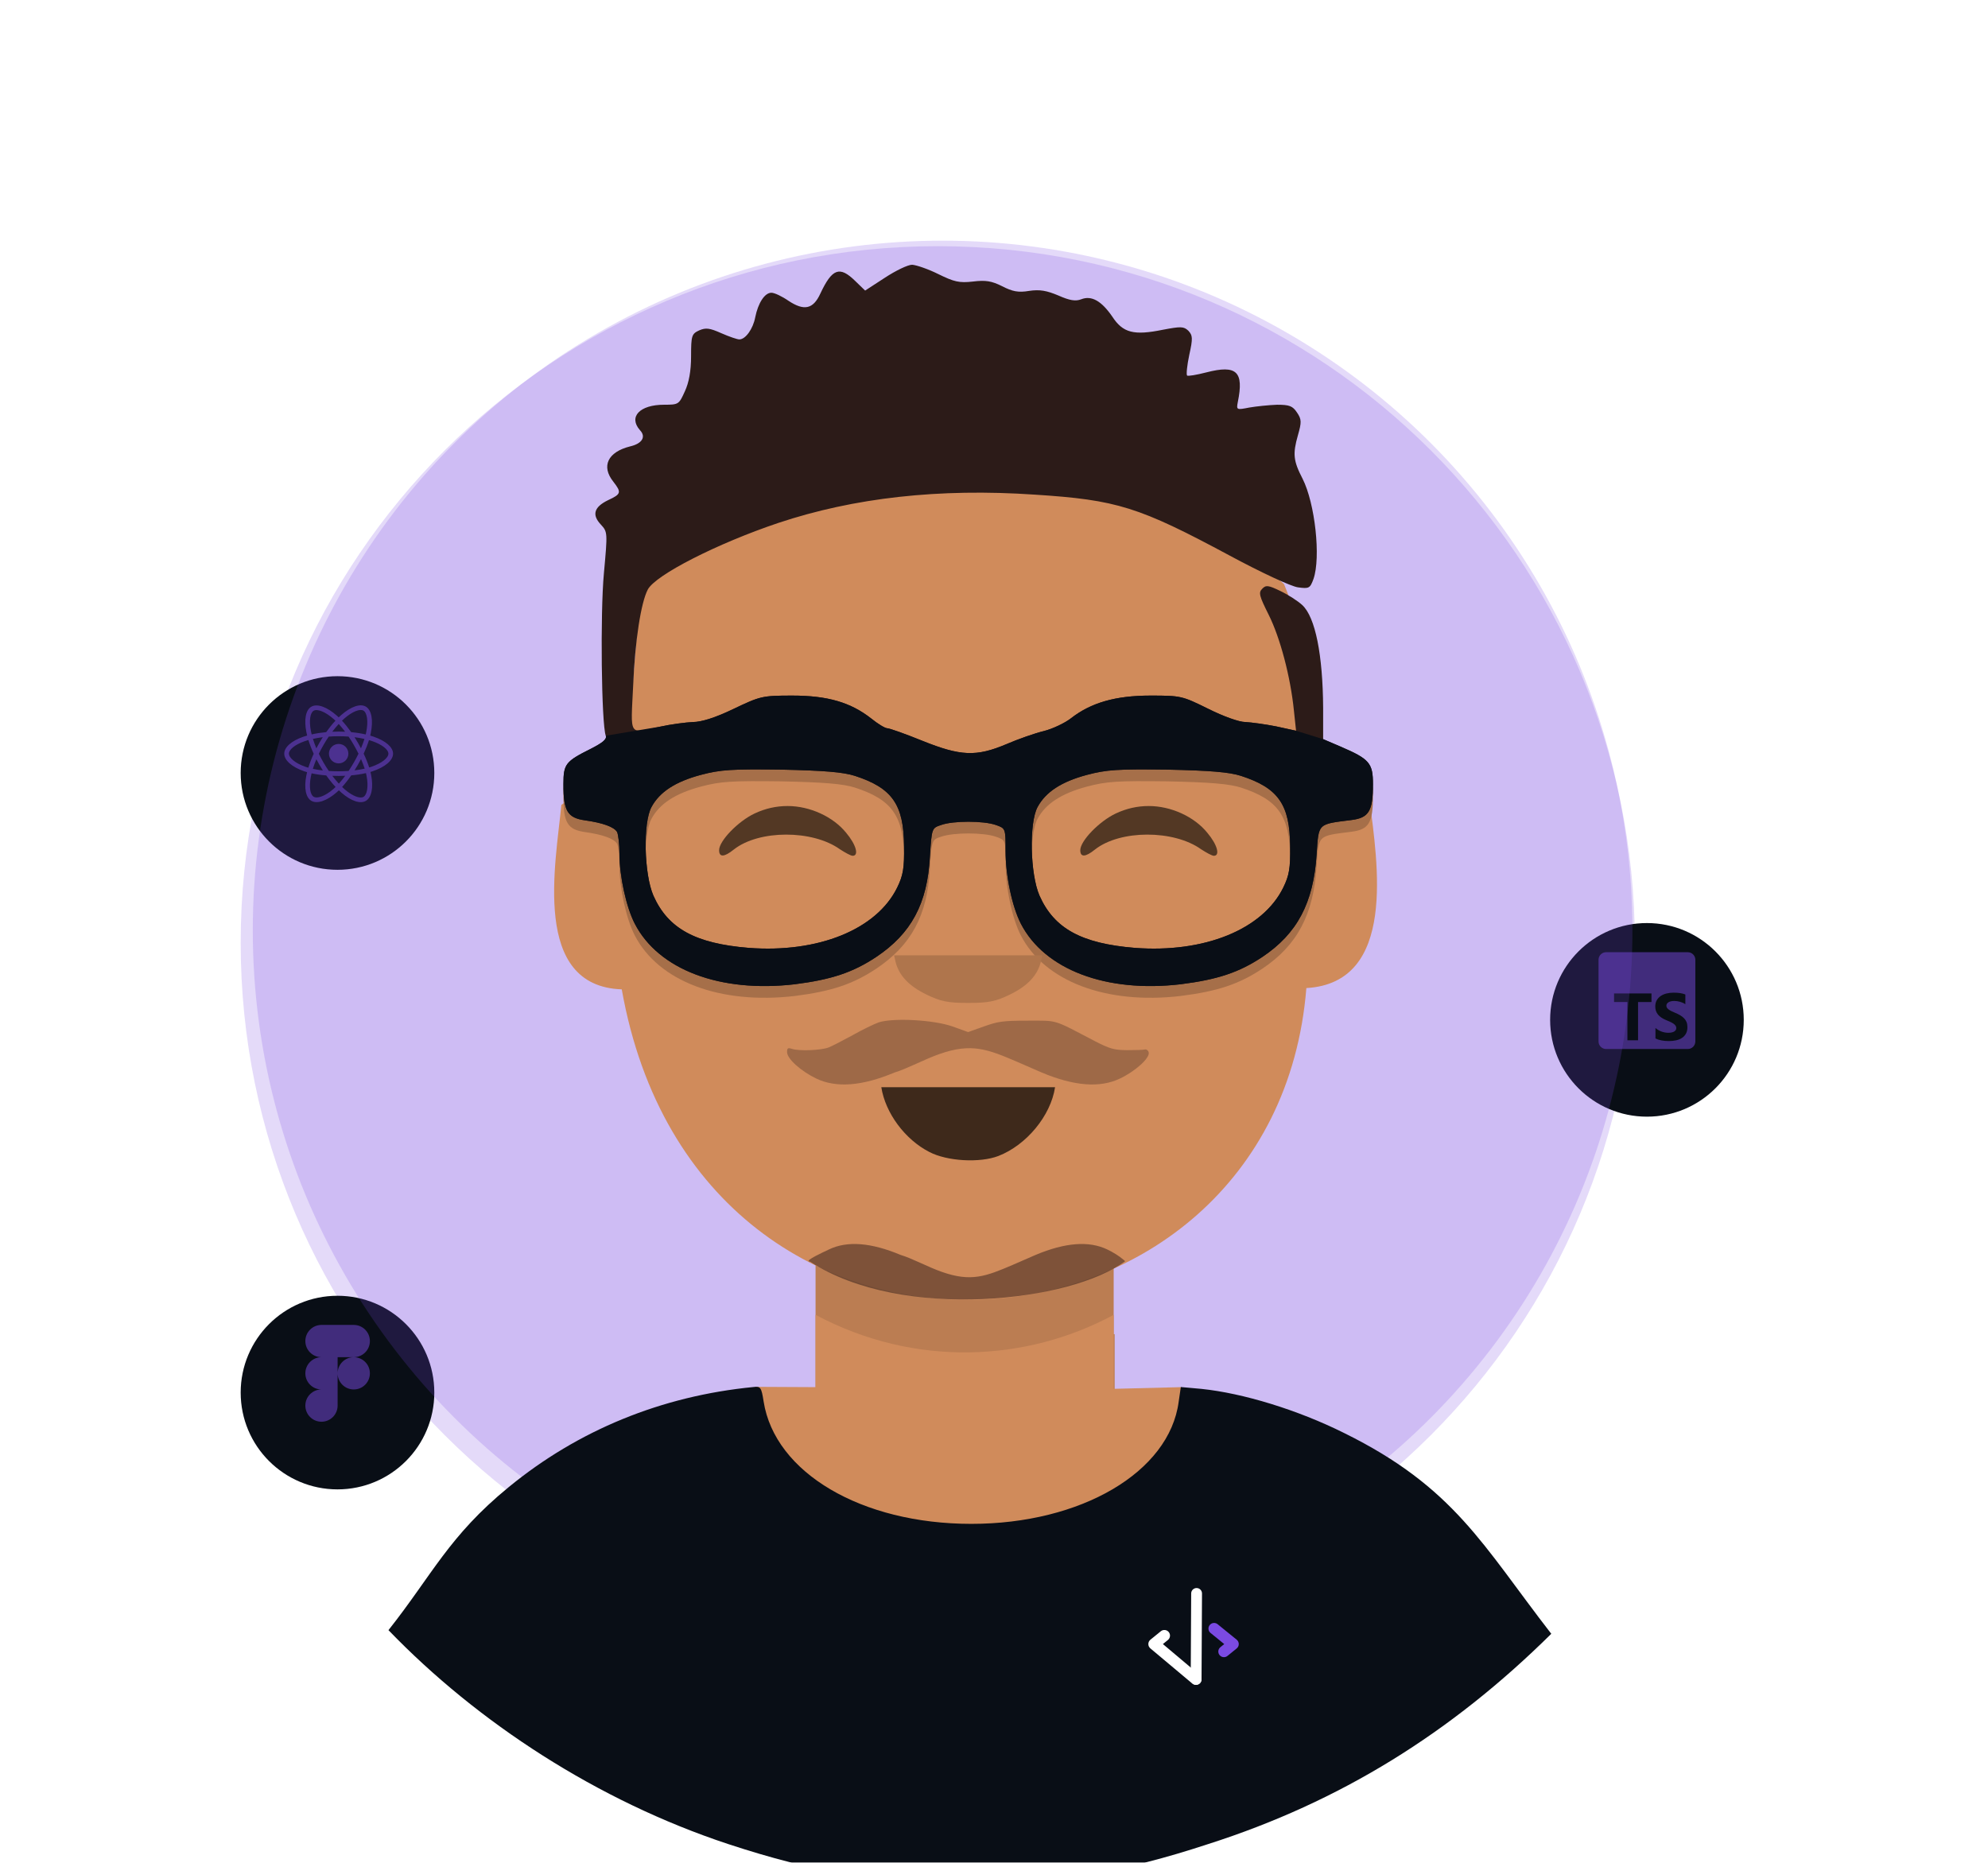 <?xml version="1.0" encoding="UTF-8" standalone="no"?><svg width="413" height="387" viewBox="0 0 413 387" fill="none" xmlns="http://www.w3.org/2000/svg">
<path d="M339.633 195.872C339.633 115.944 274.796 51.149 194.817 51.149C114.837 51.149 50 115.944 50 195.872C50 275.8 114.837 340.595 194.817 340.595C274.796 340.595 339.633 275.8 339.633 195.872Z" fill="#7B4AE2" fill-opacity="0.2"/>
<g filter="url(#filter0_d_104_60)">
<circle cx="342.147" cy="207.89" r="20.113" fill="#090E16"/>
</g>
<g clip-path="url(#clip0_104_60)">
<path fill-rule="evenodd" clip-rule="evenodd" d="M350.633 197.834H333.662C332.794 197.834 332.091 198.537 332.091 199.405V216.376C332.091 217.243 332.794 217.947 333.662 217.947H350.633C351.5 217.947 352.204 217.243 352.204 216.376V199.405C352.204 198.537 351.5 197.834 350.633 197.834ZM343.916 215.755V213.584C344.31 213.915 344.738 214.162 345.199 214.327C345.661 214.492 346.127 214.575 346.597 214.575C346.873 214.575 347.114 214.55 347.32 214.5C347.526 214.45 347.698 214.381 347.836 214.293C347.974 214.205 348.077 214.101 348.145 213.981C348.213 213.861 348.247 213.731 348.247 213.591C348.247 213.401 348.192 213.232 348.084 213.083C347.975 212.933 347.827 212.796 347.639 212.669C347.451 212.542 347.229 212.42 346.971 212.303C346.713 212.185 346.434 212.066 346.136 211.943C345.376 211.627 344.809 211.24 344.436 210.784C344.062 210.327 343.876 209.776 343.876 209.129C343.876 208.623 343.978 208.188 344.181 207.824C344.385 207.46 344.662 207.16 345.013 206.925C345.363 206.69 345.769 206.517 346.231 206.407C346.692 206.296 347.181 206.24 347.697 206.24C348.204 206.24 348.653 206.271 349.044 206.332C349.435 206.393 349.796 206.487 350.126 206.613V208.641C349.964 208.528 349.786 208.428 349.594 208.343C349.401 208.257 349.203 208.185 349 208.129C348.796 208.072 348.594 208.031 348.392 208.003C348.191 207.976 348 207.963 347.819 207.963C347.57 207.963 347.344 207.987 347.14 208.034C346.937 208.081 346.765 208.148 346.624 208.234C346.484 208.32 346.376 208.423 346.299 208.543C346.222 208.662 346.183 208.797 346.183 208.946C346.183 209.109 346.226 209.255 346.312 209.383C346.398 209.512 346.52 209.634 346.679 209.75C346.837 209.865 347.029 209.978 347.256 210.089C347.482 210.2 347.737 210.314 348.023 210.431C348.412 210.594 348.761 210.767 349.071 210.95C349.381 211.133 349.647 211.34 349.869 211.57C350.09 211.801 350.26 212.064 350.378 212.36C350.495 212.657 350.554 213.001 350.554 213.395C350.554 213.937 350.451 214.393 350.245 214.761C350.039 215.13 349.76 215.428 349.407 215.656C349.054 215.884 348.644 216.048 348.175 216.148C347.707 216.247 347.213 216.297 346.692 216.297C346.158 216.297 345.651 216.252 345.169 216.161C344.687 216.071 344.269 215.935 343.916 215.755ZM343.09 208.184H340.3V216.14H338.089V208.184H335.312V206.397H343.09V208.184Z" fill="#7B4AE2" fill-opacity="0.5"/>
</g>
<g filter="url(#filter1_d_104_60)">
<circle cx="70.113" cy="156.601" r="20.113" fill="#090E16"/>
</g>
<path d="M77.638 153.063C77.404 152.983 77.161 152.906 76.91 152.834C76.951 152.666 76.989 152.501 77.023 152.338C77.574 149.664 77.213 147.51 75.984 146.8C74.804 146.12 72.876 146.829 70.928 148.525C70.74 148.688 70.552 148.86 70.365 149.041C70.24 148.921 70.115 148.806 69.99 148.695C67.949 146.882 65.903 146.119 64.674 146.83C63.495 147.512 63.147 149.537 63.642 152.071C63.69 152.316 63.746 152.566 63.81 152.82C63.52 152.902 63.24 152.99 62.973 153.083C60.58 153.918 59.051 155.226 59.051 156.582C59.051 157.983 60.692 159.388 63.185 160.24C63.382 160.308 63.586 160.371 63.796 160.432C63.728 160.706 63.668 160.976 63.618 161.238C63.146 163.729 63.515 165.706 64.69 166.384C65.904 167.084 67.941 166.364 69.924 164.63C70.081 164.493 70.238 164.348 70.396 164.196C70.6 164.392 70.804 164.579 71.007 164.753C72.928 166.407 74.826 167.074 76 166.395C77.213 165.693 77.607 163.568 77.095 160.984C77.056 160.787 77.01 160.585 76.959 160.38C77.102 160.338 77.243 160.294 77.38 160.249C79.971 159.39 81.658 158.002 81.658 156.582C81.658 155.221 80.08 153.904 77.638 153.063ZM77.076 159.332C76.952 159.373 76.826 159.412 76.696 159.451C76.41 158.545 76.024 157.582 75.552 156.587C76.002 155.615 76.374 154.665 76.652 153.765C76.883 153.832 77.108 153.902 77.324 153.977C79.416 154.697 80.692 155.762 80.692 156.582C80.692 157.456 79.314 158.59 77.076 159.332ZM76.148 161.172C76.374 162.314 76.406 163.348 76.256 164.155C76.122 164.881 75.851 165.365 75.516 165.559C74.804 165.971 73.28 165.435 71.637 164.021C71.449 163.859 71.259 163.686 71.069 163.503C71.706 162.806 72.342 161.996 72.963 161.097C74.056 161 75.089 160.841 76.025 160.625C76.071 160.811 76.112 160.993 76.148 161.172ZM66.758 165.487C66.062 165.733 65.508 165.74 65.173 165.547C64.46 165.136 64.163 163.548 64.567 161.419C64.614 161.175 64.669 160.924 64.732 160.668C65.658 160.873 66.683 161.02 67.779 161.109C68.404 161.989 69.059 162.798 69.719 163.507C69.575 163.646 69.432 163.778 69.289 163.903C68.412 164.67 67.533 165.214 66.758 165.487ZM63.497 159.327C62.395 158.95 61.484 158.46 60.861 157.926C60.3 157.446 60.017 156.969 60.017 156.582C60.017 155.759 61.244 154.709 63.291 153.995C63.539 153.909 63.799 153.827 64.069 153.75C64.352 154.671 64.723 155.633 65.171 156.606C64.717 157.593 64.341 158.57 64.055 159.501C63.863 159.446 63.676 159.388 63.497 159.327ZM64.59 151.886C64.165 149.715 64.448 148.077 65.158 147.666C65.914 147.228 67.586 147.852 69.349 149.417C69.462 149.517 69.575 149.622 69.688 149.73C69.031 150.436 68.382 151.239 67.762 152.113C66.699 152.212 65.681 152.37 64.746 152.582C64.687 152.346 64.635 152.113 64.59 151.886ZM74.342 154.294C74.118 153.907 73.888 153.53 73.654 153.163C74.376 153.254 75.067 153.375 75.716 153.524C75.521 154.148 75.278 154.801 74.992 155.47C74.787 155.081 74.57 154.688 74.342 154.294ZM70.365 150.42C70.811 150.903 71.257 151.442 71.695 152.026C71.253 152.006 70.806 151.995 70.354 151.995C69.907 151.995 69.463 152.005 69.023 152.026C69.463 151.447 69.913 150.909 70.365 150.42ZM66.363 154.3C66.139 154.688 65.927 155.078 65.725 155.469C65.444 154.802 65.203 154.147 65.007 153.513C65.651 153.369 66.339 153.251 67.056 153.161C66.819 153.532 66.587 153.912 66.363 154.3V154.3ZM67.077 160.071C66.336 159.989 65.638 159.877 64.993 159.737C65.193 159.092 65.439 158.422 65.726 157.741C65.928 158.132 66.142 158.522 66.367 158.91H66.367C66.596 159.306 66.833 159.694 67.077 160.071ZM70.392 162.812C69.934 162.318 69.478 161.771 69.032 161.184C69.465 161.201 69.906 161.21 70.354 161.21C70.815 161.21 71.271 161.199 71.719 161.179C71.279 161.777 70.834 162.325 70.392 162.812ZM75.001 157.706C75.303 158.395 75.558 159.061 75.76 159.695C75.105 159.844 74.397 159.965 73.652 160.054C73.886 159.682 74.118 159.299 74.346 158.904C74.576 158.505 74.794 158.105 75.001 157.706ZM73.509 158.421C73.156 159.034 72.793 159.619 72.424 160.171C71.754 160.219 71.061 160.244 70.354 160.244C69.651 160.244 68.966 160.222 68.308 160.179C67.924 159.62 67.554 159.033 67.203 158.427H67.203C66.852 157.822 66.53 157.212 66.238 156.605C66.53 155.997 66.852 155.387 67.2 154.783L67.2 154.783C67.549 154.177 67.916 153.594 68.296 153.038C68.968 152.987 69.657 152.96 70.354 152.96H70.354C71.054 152.96 71.745 152.987 72.417 153.038C72.79 153.59 73.155 154.172 73.506 154.778C73.86 155.39 74.186 155.997 74.48 156.591C74.187 157.197 73.862 157.809 73.509 158.421ZM75.501 147.637C76.258 148.074 76.553 149.834 76.077 152.143C76.047 152.29 76.013 152.44 75.975 152.592C75.037 152.376 74.019 152.215 72.953 152.115C72.332 151.23 71.688 150.426 71.042 149.73C71.216 149.563 71.389 149.403 71.562 149.253C73.231 147.801 74.79 147.227 75.501 147.637ZM70.354 154.563C71.469 154.563 72.373 155.467 72.373 156.582C72.373 157.697 71.469 158.601 70.354 158.601C69.239 158.601 68.336 157.697 68.336 156.582C68.336 155.467 69.239 154.563 70.354 154.563Z" fill="#7B4AE2" fill-opacity="0.5"/>
<g filter="url(#filter2_d_104_60)">
<circle cx="70.113" cy="285.327" r="20.113" fill="#090E16"/>
</g>
<g clip-path="url(#clip1_104_60)">
<path fill-rule="evenodd" clip-rule="evenodd" d="M66.787 275.27C64.937 275.27 63.435 276.772 63.435 278.622C63.435 280.473 64.937 281.975 66.787 281.975C64.937 281.975 63.435 283.476 63.435 285.327C63.435 287.177 64.937 288.679 66.787 288.679C64.937 288.679 63.435 290.181 63.435 292.031C63.435 293.882 64.937 295.384 66.787 295.384C68.638 295.384 70.139 293.882 70.139 292.031L70.139 285.327C70.139 287.177 71.641 288.679 73.492 288.679C75.342 288.679 76.844 287.177 76.844 285.327C76.844 283.476 75.342 281.975 73.492 281.975C75.342 281.975 76.844 280.473 76.844 278.622C76.844 276.772 75.342 275.27 73.492 275.27H66.787ZM73.492 281.975H70.139L70.139 285.327C70.139 283.476 71.641 281.975 73.492 281.975Z" fill="#7B4AE2" fill-opacity="0.5"/>
</g>
<g filter="url(#filter3_f_104_60)">
<circle cx="195.822" cy="193.308" r="143.308" fill="#7B4AE2" fill-opacity="0.2"/>
</g>
<g filter="url(#filter4_i_104_60)">
<path fill-rule="evenodd" clip-rule="evenodd" d="M169.43 249.091C190.075 260.095 213.224 258.872 231.363 249.09V273.197L231.568 273.191V287.345H169.43V249.091Z" fill="#BB7D52"/>
<path fill-rule="evenodd" clip-rule="evenodd" d="M169.43 269.177C190.074 280.182 213.225 278.959 231.363 269.177V284.549L245.311 284.202L245.484 284.208C245.484 321.262 156.9 326.808 156.9 284.153L157.246 284.137L169.43 284.199V269.177V269.177Z" fill="#D08B5B"/>
<path fill-rule="evenodd" clip-rule="evenodd" d="M133.164 116.893C182.43 85.525 245.458 96.68 266.752 117.365C272.909 132.18 273.344 146.469 271.533 161.808C275.692 158.824 280.638 159.507 284.535 162.286C286.113 175.014 290.342 200.192 271.392 201.285C264.868 282.505 145.326 292.615 129.167 201.55C110.385 200.903 115.449 175.456 116.623 163.236C121.129 159.808 126.275 161.534 129.469 163.067L133.164 116.893V116.893Z" fill="#D08B5B"/>
<path fill-rule="evenodd" clip-rule="evenodd" d="M125.847 151.29C126.106 152.001 125.265 152.712 122.742 154.005C117.521 156.613 117.063 157.155 117.05 161.24V161.437C117.05 166.931 117.891 168.352 121.513 168.87C125.2 169.387 127.529 170.226 128.176 171.261C128.434 171.713 128.693 173.781 128.693 175.914C128.693 180.503 130.116 186.966 131.863 190.326C136.779 199.892 149.586 204.739 165.11 202.929C172.742 201.96 177.206 200.473 182.057 197.242C189.302 192.395 192.665 186.19 193.182 176.431C193.571 170.485 193.571 170.485 195.511 169.839C198.034 168.934 204.309 168.934 206.896 169.839C208.901 170.55 208.901 170.55 208.901 175.139C208.901 180.438 210.259 186.772 212.07 190.327C216.986 199.892 229.794 204.739 245.253 202.929C252.95 201.96 257.413 200.473 262.265 197.242C269.509 192.395 272.873 185.997 273.52 175.979C273.973 169.387 273.65 169.71 280.764 168.805C284.387 168.353 285.228 166.931 285.228 161.373C285.228 156.978 284.516 156.138 278.501 153.553L274.878 152.001L269.25 150.257L265.111 149.352C262.847 148.9 259.936 148.511 258.707 148.447C257.413 148.447 254.18 147.283 250.946 145.668C245.576 143.018 245.318 142.953 238.979 142.953C231.734 142.953 226.624 144.44 222.484 147.672C221.255 148.641 218.668 149.869 216.857 150.321C214.981 150.774 211.488 152.002 209.095 153.036C202.821 155.686 199.586 155.556 191.566 152.325C188.073 150.903 184.774 149.739 184.321 149.739C183.868 149.739 182.381 148.835 181.022 147.736C176.753 144.375 171.966 142.953 164.592 142.953C158.318 142.953 157.93 143.083 152.367 145.733C148.616 147.542 145.705 148.447 143.958 148.447C142.535 148.511 139.43 148.9 137.102 149.417L125.847 151.29V151.29ZM177.594 159.628C185.355 162.148 187.748 165.573 187.813 174.234C187.878 178.823 187.62 180.309 186.391 182.829C182.122 191.554 169.961 196.467 155.536 195.368C144.475 194.463 138.783 191.361 135.743 184.51C133.803 180.051 133.544 169.387 135.355 166.09C137.037 162.988 140.271 160.856 145.575 159.434C149.715 158.335 151.979 158.206 162.328 158.335C171.254 158.529 175.136 158.852 177.594 159.628V159.628ZM257.801 159.628C265.564 162.148 267.956 165.573 268.022 174.234C268.086 178.823 267.827 180.309 266.598 182.829C262.329 191.554 250.168 196.467 235.744 195.368C224.683 194.463 218.991 191.361 215.951 184.51C214.01 180.051 213.752 169.387 215.563 166.09C217.245 162.988 220.479 160.856 225.783 159.434C229.923 158.335 232.186 158.206 242.535 158.335C251.462 158.529 255.343 158.852 257.801 159.628V159.628Z" fill="#A66F49"/>
<path fill-rule="evenodd" clip-rule="evenodd" d="M183.803 53.72L179.728 56.37L177.658 54.366C174.424 51.199 172.871 51.781 170.414 57.016C168.926 60.247 167.05 60.635 163.816 58.502C162.522 57.598 160.905 56.822 160.258 56.822C158.835 56.822 157.477 59.019 156.895 61.928C156.442 64.319 154.89 66.516 153.596 66.516C153.143 66.516 151.461 65.935 149.844 65.224C147.386 64.125 146.61 64.06 145.252 64.642C143.699 65.353 143.57 65.741 143.57 70.006C143.57 73.109 143.117 75.5 142.276 77.31C141.047 80.024 140.982 80.089 137.942 80.089C132.897 80.089 130.504 82.609 132.962 85.388C134.256 86.746 133.414 88.168 130.892 88.749C126.235 89.912 124.876 92.885 127.399 96.052C129.146 98.314 129.081 98.638 126.299 99.93C123.389 101.352 122.936 102.968 124.812 104.971C126.235 106.523 126.235 106.587 125.458 115.118C124.683 123.391 124.941 146.464 125.847 148.855C126.106 149.566 125.265 150.277 122.742 151.57C117.438 154.219 117.05 154.736 117.05 159.002C117.05 164.495 117.891 165.918 121.513 166.435C125.2 166.952 127.528 167.791 128.176 168.826C128.434 169.278 128.693 171.346 128.693 173.479C128.693 178.068 130.116 184.531 131.862 187.892C136.778 197.457 149.586 202.304 165.11 200.495C172.743 199.525 177.206 198.039 182.057 194.807C189.302 189.96 192.665 183.755 193.183 173.996C193.571 168.05 193.571 168.05 195.511 167.404C198.034 166.499 204.308 166.499 206.896 167.404C208.901 168.115 208.901 168.115 208.901 172.704C208.901 178.004 210.259 184.337 212.07 187.892C216.986 197.457 229.794 202.304 245.253 200.495C252.95 199.525 257.413 198.039 262.265 194.808C269.51 189.96 272.873 183.562 273.52 173.544C273.973 166.952 273.649 167.275 280.764 166.37C284.387 165.918 285.228 164.496 285.228 158.938C285.228 154.543 284.516 153.703 278.501 151.118L274.878 149.566V143.103C274.813 132.052 273.261 124.232 270.544 121.711C269.639 120.871 267.634 119.578 266.017 118.803C263.494 117.575 262.977 117.51 262.2 118.35C261.424 119.126 261.618 119.837 263.559 123.715C265.952 128.497 268.086 136.576 268.798 143.556L269.251 147.822L265.111 146.917C262.847 146.464 259.936 146.077 258.707 146.012C257.413 146.012 254.179 144.849 250.945 143.233C245.576 140.583 245.318 140.518 238.979 140.518C231.734 140.518 226.624 142.005 222.484 145.236C221.255 146.206 218.668 147.434 216.857 147.887C214.981 148.339 211.488 149.567 209.095 150.601C202.821 153.251 199.586 153.122 191.565 149.89C188.073 148.468 184.774 147.305 184.321 147.305C183.868 147.305 182.381 146.4 181.022 145.301C176.753 141.94 171.966 140.518 164.592 140.518C158.318 140.518 157.93 140.648 152.367 143.297C148.615 145.107 145.705 146.012 143.958 146.012C142.535 146.077 139.43 146.464 137.102 146.981C130.504 148.403 131.021 149.243 131.539 138.386C131.927 129.079 133.156 121.194 134.579 118.48C136.196 115.442 149.004 108.914 161.682 104.649C177.4 99.414 195.058 97.41 214.981 98.768C232.057 99.866 236.586 101.288 255.473 111.435C262.071 114.99 268.216 117.833 269.639 118.027C271.968 118.35 272.161 118.221 272.873 116.282C274.426 111.823 273.196 100.577 270.609 95.471C268.669 91.723 268.539 90.301 269.639 86.423C270.415 83.709 270.415 83.127 269.445 81.705C268.539 80.348 267.892 80.09 265.305 80.09C263.623 80.154 261.036 80.412 259.548 80.671C256.896 81.188 256.831 81.188 257.155 79.508C258.449 73.174 256.896 71.752 250.622 73.368C248.617 73.885 246.741 74.208 246.611 74.014C246.417 73.82 246.611 71.882 247.064 69.749C247.84 66.259 247.776 65.677 246.87 64.707C245.9 63.803 245.318 63.803 241.566 64.514C235.551 65.742 233.286 65.16 231.087 61.799C228.823 58.503 226.753 57.34 224.619 58.18C223.454 58.632 222.226 58.438 219.897 57.404C217.439 56.37 216.016 56.112 213.817 56.435C211.553 56.823 210.324 56.564 208.189 55.465C205.99 54.367 204.761 54.173 202.109 54.496C199.263 54.819 198.228 54.56 194.929 52.945C192.859 51.911 190.401 51.07 189.496 51.006C188.59 51.006 186.067 52.234 183.804 53.72L183.803 53.72V53.72ZM177.593 157.192C185.356 159.713 187.749 163.139 187.813 171.799C187.878 176.388 187.619 177.874 186.391 180.395C182.121 189.12 169.961 194.032 155.536 192.933C144.475 192.028 138.783 188.926 135.743 182.075C133.803 177.616 133.544 166.952 135.355 163.656C137.037 160.553 140.271 158.42 145.575 156.998C149.715 155.9 151.979 155.77 162.328 155.9C171.254 156.094 175.135 156.417 177.593 157.192V157.192ZM257.801 157.192C265.563 159.713 267.956 163.139 268.021 171.799C268.086 176.388 267.827 177.874 266.598 180.395C262.329 189.12 250.169 194.032 235.744 192.933C224.683 192.028 218.991 188.926 215.951 182.075C214.01 177.616 213.752 166.952 215.563 163.656C217.245 160.553 220.479 158.42 225.783 156.998C229.923 155.9 232.187 155.77 242.536 155.9C251.462 156.094 255.343 156.417 257.801 157.192V157.192Z" fill="#2C1B18"/>
<path fill-rule="evenodd" clip-rule="evenodd" d="M156.765 165.013C153.337 166.629 149.391 170.7 149.391 172.639C149.391 174.126 150.426 174.126 152.432 172.51C157.671 168.374 168.796 168.374 174.489 172.445C175.588 173.156 176.752 173.802 177.141 173.802C178.499 173.802 177.852 171.476 175.782 169.02C173.066 165.659 168.214 163.462 163.622 163.462C161.228 163.462 158.965 163.979 156.765 165.013V165.013V165.013Z" fill="#533824"/>
<path fill-rule="evenodd" clip-rule="evenodd" d="M231.798 165.013C228.37 166.629 224.424 170.7 224.424 172.639C224.424 174.126 225.459 174.126 227.465 172.51C232.704 168.374 243.83 168.374 249.522 172.445C250.621 173.156 251.786 173.802 252.174 173.802C253.532 173.802 252.885 171.476 250.815 169.02C248.099 165.659 243.248 163.462 238.655 163.462C236.262 163.462 233.998 163.979 231.799 165.013L231.798 165.013V165.013Z" fill="#533824"/>
<path fill-rule="evenodd" clip-rule="evenodd" d="M186.067 195.906C186.779 198.685 188.849 200.883 192.471 202.628C195.382 204.049 196.869 204.373 201.138 204.373C205.407 204.373 206.895 204.049 209.806 202.628C213.428 200.883 215.498 198.685 216.209 195.906L216.533 194.484H201.138H185.743L186.067 195.906V195.906Z" fill="#AF754C"/>
<path fill-rule="evenodd" clip-rule="evenodd" d="M125.847 148.855C126.106 149.566 125.265 150.277 122.742 151.57C117.521 154.178 117.063 154.72 117.05 158.805V159.003C117.05 164.496 117.891 165.917 121.513 166.435C125.2 166.951 127.529 167.791 128.176 168.826C128.434 169.278 128.693 171.347 128.693 173.479C128.693 178.068 130.116 184.531 131.863 187.892C136.779 197.457 149.586 202.304 165.11 200.495C172.742 199.525 177.206 198.039 182.057 194.807C189.302 189.96 192.665 183.756 193.182 173.997C193.571 168.05 193.571 168.05 195.511 167.404C198.034 166.5 204.309 166.5 206.896 167.404C208.901 168.115 208.901 168.115 208.901 172.704C208.901 178.003 210.259 184.337 212.07 187.892C216.986 197.457 229.794 202.304 245.253 200.495C252.95 199.525 257.413 198.039 262.265 194.808C269.509 189.961 272.873 183.562 273.52 173.544C273.973 166.951 273.65 167.275 280.764 166.37C284.387 165.918 285.228 164.496 285.228 158.937C285.228 154.543 284.516 153.703 278.501 151.118L274.878 149.566L269.25 147.822L265.111 146.917C262.847 146.465 259.936 146.076 258.707 146.012C257.413 146.012 254.18 144.848 250.946 143.233C245.576 140.583 245.318 140.518 238.979 140.518C231.734 140.518 226.624 142.005 222.484 145.237C221.255 146.206 218.668 147.434 216.857 147.886C214.981 148.339 211.488 149.567 209.095 150.601C202.821 153.251 199.586 153.122 191.566 149.89C188.073 148.469 184.774 147.304 184.321 147.304C183.868 147.304 182.381 146.4 181.022 145.301C176.753 141.94 171.966 140.518 164.592 140.518C158.318 140.518 157.93 140.648 152.367 143.298C148.616 145.107 145.705 146.012 143.958 146.012C142.535 146.076 139.43 146.465 137.102 146.981L125.847 148.855V148.855ZM177.594 157.193C185.355 159.714 187.748 163.138 187.813 171.799C187.878 176.388 187.62 177.875 186.391 180.395C182.122 189.12 169.961 194.032 155.536 192.933C144.475 192.028 138.783 188.926 135.743 182.075C133.803 177.616 133.544 166.951 135.355 163.655C137.037 160.553 140.271 158.421 145.575 156.999C149.715 155.9 151.979 155.771 162.328 155.9C171.254 156.093 175.136 156.417 177.594 157.193V157.193ZM257.801 157.193C265.564 159.714 267.956 163.138 268.022 171.799C268.086 176.388 267.827 177.875 266.598 180.395C262.329 189.12 250.168 194.032 235.744 192.933C224.683 192.028 218.991 188.926 215.951 182.075C214.01 177.616 213.752 166.951 215.563 163.655C217.245 160.553 220.479 158.421 225.783 156.999C229.923 155.9 232.186 155.771 242.535 155.9C251.462 156.093 255.343 156.417 257.801 157.193V157.193Z" fill="#090E16"/>
<path fill-rule="evenodd" clip-rule="evenodd" d="M183.092 221.887C183.932 227.251 188.008 232.745 193.053 235.33C196.74 237.269 203.532 237.657 207.413 236.171C213.234 233.909 218.28 227.833 219.185 221.887H183.092V221.887Z" fill="#3E291B"/>
<path fill-rule="evenodd" clip-rule="evenodd" d="M182.539 208.415C181.554 208.773 179.136 209.936 177.165 211.055C175.195 212.128 172.956 213.292 172.195 213.605C170.628 214.231 166.016 214.41 164.539 213.918C163.688 213.649 163.508 213.739 163.508 214.588C163.508 215.976 166.419 218.571 169.598 220.092C173.718 222.061 179.091 221.658 185.808 218.839C188.4 218.076 192.15 216.03 195.166 214.992C201.809 212.645 205.202 213.992 211.196 216.558L216.435 218.839C223.152 221.658 228.525 222.061 232.645 220.092C235.868 218.571 238.868 215.842 238.645 214.678C238.555 214.231 238.152 213.963 237.794 214.052C237.435 214.142 235.778 214.186 234.077 214.186C231.39 214.141 230.585 213.918 227.361 212.263C218.629 207.699 219.883 208.057 213.435 208.057C208.286 208.057 207.256 208.236 204.39 209.265L201.121 210.428L197.897 209.265C193.957 207.878 185.583 207.431 182.539 208.415V208.415Z" fill="#2C1B18" fill-opacity="0.302"/>
<path d="M223.96 346.561L228.113 343.187C229.076 342.405 230.491 342.55 231.273 343.512C232.056 344.474 231.91 345.887 230.948 346.669L228.937 348.302L243.532 360.589C244.495 361.371 244.641 362.785 243.858 363.746C243.414 364.292 242.767 364.575 242.114 364.575C241.616 364.575 241.114 364.41 240.698 364.072L223.96 350.044C223.435 349.617 223.131 348.978 223.131 348.302C223.131 347.627 223.435 346.987 223.96 346.561V346.561Z" fill="#7B4AE2"/>
<path d="M242.405 325.943C243.597 325.952 244.557 326.926 244.547 328.118L244.361 362.434C244.352 363.626 243.377 364.584 242.185 364.575C241.882 364.572 241.596 364.508 241.335 364.394C240.569 364.058 240.035 363.29 240.042 362.4L240.228 328.083C240.238 326.891 241.212 325.933 242.405 325.943V325.943Z" fill="#7B4AE2"/>
<path d="M251.884 349.549L253.418 348.302L247.954 343.863C246.992 343.081 246.846 341.668 247.628 340.706C248.411 339.744 249.826 339.598 250.788 340.38L258.395 346.561C258.92 346.987 259.224 347.627 259.224 348.302C259.224 348.978 258.92 349.617 258.395 350.044L254.718 353.031C254.302 353.369 253.8 353.534 253.303 353.534C252.65 353.534 252.002 353.251 251.558 352.706C250.776 351.744 250.922 350.331 251.884 349.549V349.549Z" fill="#C83267"/>
<path fill-rule="evenodd" clip-rule="evenodd" d="M156.506 284.176C137.425 286.033 120.09 293.139 105.665 304.984C93.253 315.132 89.79 323.199 80.703 334.686C99.218 353.88 124.116 370.143 151.267 379.125C169.379 385.079 181.733 387 201.138 387C220.544 387 232.898 385.079 251.01 379.125C278.401 370.373 301.474 356.029 322.273 335.442C308.028 317.07 302.164 305.029 279.211 293.715C269.573 288.914 258.254 285.456 249.586 284.56L245.504 284.192L245.31 284.188L244.864 287.249C242.924 301.847 224.619 312.603 201.785 312.603C178.952 312.603 160.97 301.974 158.641 287.185C158.189 284.24 157.994 283.984 156.507 284.176H156.506V284.176Z" fill="#090E16"/>
<path fill-rule="evenodd" clip-rule="evenodd" d="M168.342 258.161L168.073 258.076C167.335 257.844 170.958 256.191 172.242 255.577C176.016 253.774 180.937 254.143 187.09 256.725C189.465 257.424 192.9 259.298 195.663 260.249C201.748 262.4 204.857 261.165 210.347 258.815L215.146 256.725C221.299 254.143 226.221 253.774 229.995 255.577C231.26 256.175 232.51 256.95 233.461 257.779L233.748 258.028C222.734 266.422 187.432 270.595 168.342 258.161V258.161Z" fill="#2C1B18" fill-opacity="0.502"/>
<path d="M238.995 336.67L241.157 334.913C241.658 334.506 242.395 334.582 242.802 335.083C243.209 335.584 243.133 336.32 242.632 336.727L241.586 337.577L249.183 343.974C249.684 344.381 249.76 345.117 249.353 345.618C249.122 345.902 248.785 346.049 248.445 346.049C248.186 346.049 247.925 345.963 247.708 345.787L238.995 338.483C238.722 338.262 238.563 337.929 238.563 337.577C238.563 337.225 238.722 336.892 238.995 336.67V336.67Z" fill="white"/>
<path d="M248.596 325.936C249.217 325.941 249.716 326.447 249.711 327.068L249.615 344.934C249.61 345.555 249.102 346.054 248.482 346.049C248.324 346.048 248.175 346.014 248.039 345.955C247.64 345.78 247.363 345.38 247.366 344.916L247.463 327.05C247.468 326.43 247.975 325.931 248.596 325.936V325.936Z" fill="white"/>
<path d="M253.531 338.226L254.329 337.577L251.485 335.266C250.984 334.859 250.908 334.123 251.316 333.622C251.723 333.121 252.459 333.045 252.96 333.452L256.92 336.67C257.193 336.892 257.352 337.225 257.352 337.577C257.352 337.929 257.193 338.262 256.92 338.483L255.006 340.039C254.789 340.215 254.528 340.301 254.269 340.301C253.929 340.301 253.592 340.153 253.361 339.869C252.954 339.369 253.03 338.633 253.531 338.226Z" fill="#7B4AE2"/>
</g>
<defs>
<filter id="filter0_d_104_60" x="272.034" y="141.777" width="140.227" height="140.227" filterUnits="userSpaceOnUse" color-interpolation-filters="sRGB">
<feFlood flood-opacity="0" result="BackgroundImageFix"/>
<feColorMatrix in="SourceAlpha" type="matrix" values="0 0 0 0 0 0 0 0 0 0 0 0 0 0 0 0 0 0 127 0" result="hardAlpha"/>
<feOffset dy="4"/>
<feGaussianBlur stdDeviation="25"/>
<feComposite in2="hardAlpha" operator="out"/>
<feColorMatrix type="matrix" values="0 0 0 0 0 0 0 0 0 0 0 0 0 0 0 0 0 0 0.5 0"/>
<feBlend mode="normal" in2="BackgroundImageFix" result="effect1_dropShadow_104_60"/>
<feBlend mode="normal" in="SourceGraphic" in2="effect1_dropShadow_104_60" result="shape"/>
</filter>
<filter id="filter1_d_104_60" x="0" y="90.488" width="140.227" height="140.227" filterUnits="userSpaceOnUse" color-interpolation-filters="sRGB">
<feFlood flood-opacity="0" result="BackgroundImageFix"/>
<feColorMatrix in="SourceAlpha" type="matrix" values="0 0 0 0 0 0 0 0 0 0 0 0 0 0 0 0 0 0 127 0" result="hardAlpha"/>
<feOffset dy="4"/>
<feGaussianBlur stdDeviation="25"/>
<feComposite in2="hardAlpha" operator="out"/>
<feColorMatrix type="matrix" values="0 0 0 0 0 0 0 0 0 0 0 0 0 0 0 0 0 0 0.5 0"/>
<feBlend mode="normal" in2="BackgroundImageFix" result="effect1_dropShadow_104_60"/>
<feBlend mode="normal" in="SourceGraphic" in2="effect1_dropShadow_104_60" result="shape"/>
</filter>
<filter id="filter2_d_104_60" x="0" y="219.213" width="140.227" height="140.227" filterUnits="userSpaceOnUse" color-interpolation-filters="sRGB">
<feFlood flood-opacity="0" result="BackgroundImageFix"/>
<feColorMatrix in="SourceAlpha" type="matrix" values="0 0 0 0 0 0 0 0 0 0 0 0 0 0 0 0 0 0 127 0" result="hardAlpha"/>
<feOffset dy="4"/>
<feGaussianBlur stdDeviation="25"/>
<feComposite in2="hardAlpha" operator="out"/>
<feColorMatrix type="matrix" values="0 0 0 0 0 0 0 0 0 0 0 0 0 0 0 0 0 0 0.5 0"/>
<feBlend mode="normal" in2="BackgroundImageFix" result="effect1_dropShadow_104_60"/>
<feBlend mode="normal" in="SourceGraphic" in2="effect1_dropShadow_104_60" result="shape"/>
</filter>
<filter id="filter3_f_104_60" x="2.514" y="0" width="386.616" height="386.616" filterUnits="userSpaceOnUse" color-interpolation-filters="sRGB">
<feFlood flood-opacity="0" result="BackgroundImageFix"/>
<feBlend mode="normal" in="SourceGraphic" in2="BackgroundImageFix" result="shape"/>
<feGaussianBlur stdDeviation="25" result="effect1_foregroundBlur_104_60"/>
</filter>
<filter id="filter4_i_104_60" x="80.703" y="51.006" width="241.57" height="339.994" filterUnits="userSpaceOnUse" color-interpolation-filters="sRGB">
<feFlood flood-opacity="0" result="BackgroundImageFix"/>
<feBlend mode="normal" in="SourceGraphic" in2="BackgroundImageFix" result="shape"/>
<feColorMatrix in="SourceAlpha" type="matrix" values="0 0 0 0 0 0 0 0 0 0 0 0 0 0 0 0 0 0 127 0" result="hardAlpha"/>
<feOffset dy="4"/>
<feGaussianBlur stdDeviation="2"/>
<feComposite in2="hardAlpha" operator="arithmetic" k2="-1" k3="1"/>
<feColorMatrix type="matrix" values="0 0 0 0 0 0 0 0 0 0 0 0 0 0 0 0 0 0 0.25 0"/>
<feBlend mode="normal" in2="shape" result="effect1_innerShadow_104_60"/>
</filter>
<clipPath id="clip0_104_60">
<rect width="20.113" height="20.113" fill="white" transform="translate(332.091 197.834)"/>
</clipPath>
<clipPath id="clip1_104_60">
<rect width="20.113" height="20.113" fill="white" transform="translate(60.057 275.27)"/>
</clipPath>
</defs>
</svg>

